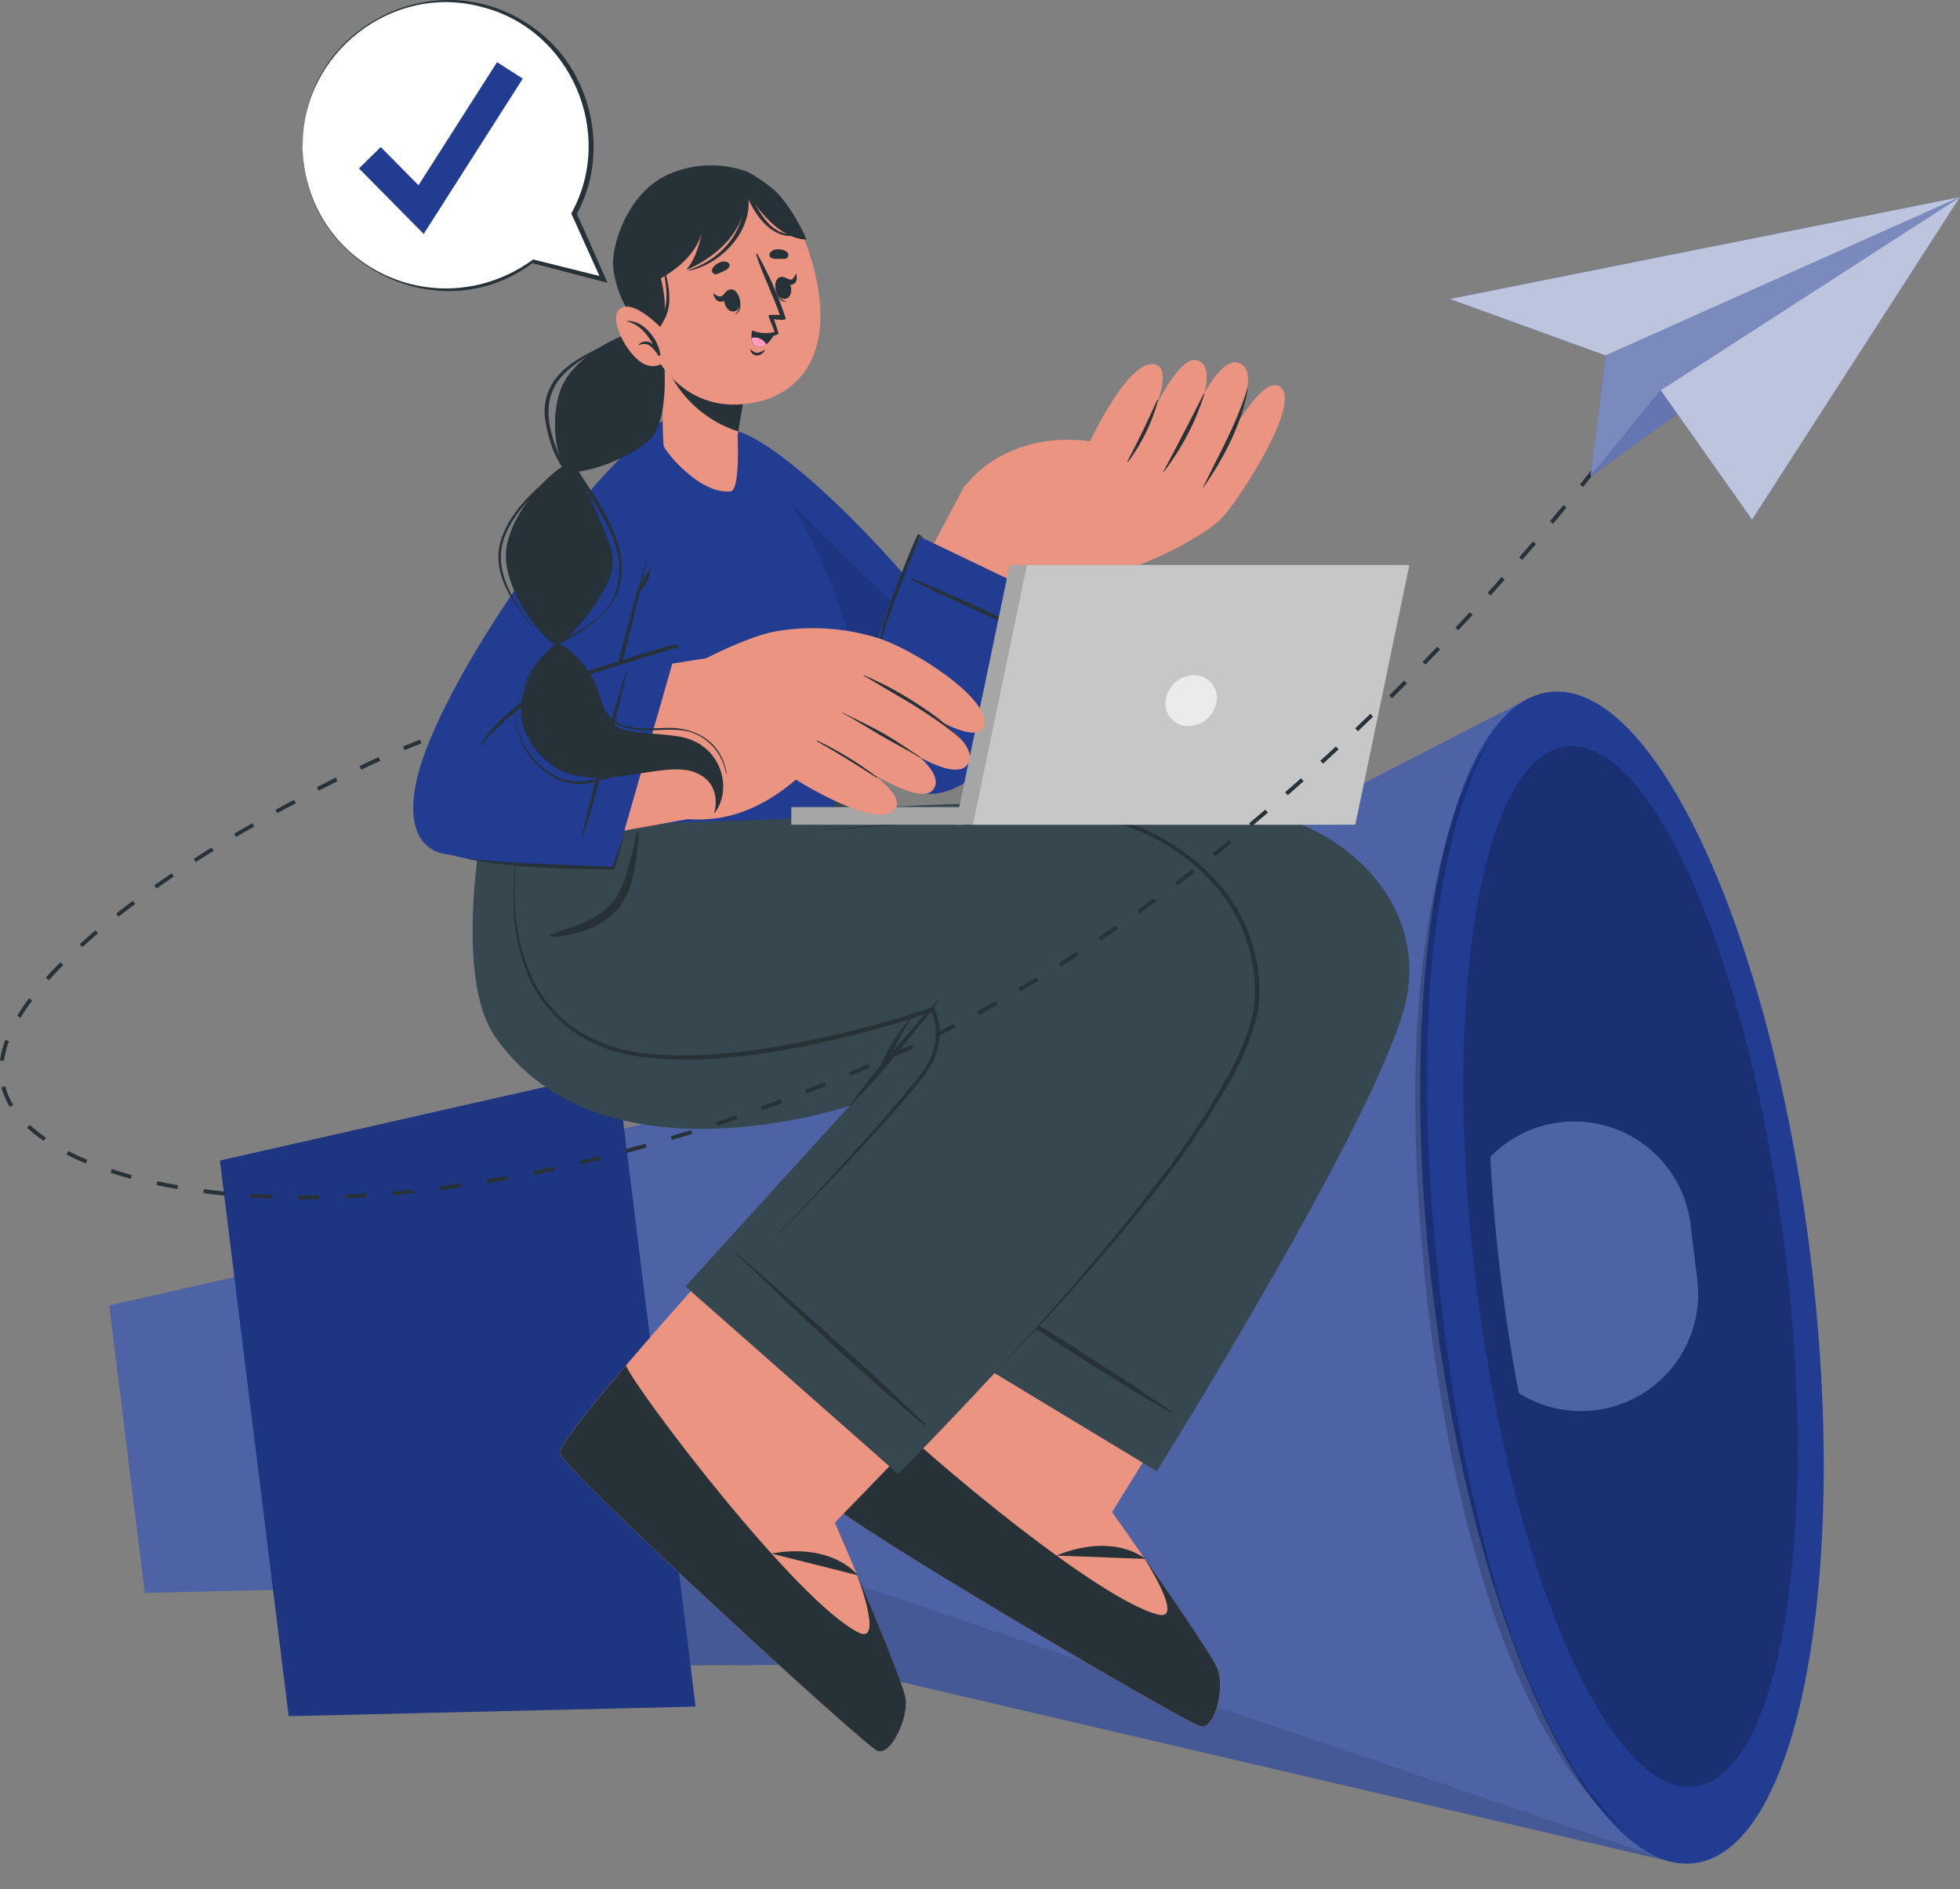 <svg width="250" height="241" viewBox="0 0 250 241" fill="none" xmlns="http://www.w3.org/2000/svg">
<rect x="0" y="0" width="250" height="241" fill="#808080" stroke="none"/>
<path d="M18.474 203.216L45.312 202.584L40.126 160.631L13.94 166.556L18.474 203.216Z" fill="#213C90"/>
<g opacity="0.2">
<path d="M18.474 203.216L45.312 202.585L40.126 160.631L13.94 166.557L18.474 203.216Z" fill="white"/>
</g>
<path d="M52.735 150.635L60.387 212.547L105.531 212.379L213.669 237.632L195.276 88.951L96.556 139.806L52.735 150.635Z" fill="#213C90"/>
<path opacity="0.2" d="M52.735 150.635L60.387 212.547L105.531 212.379L213.669 237.632L195.276 88.951L96.556 139.806L52.735 150.635Z" fill="white"/>
<path opacity="0.1" d="M213.669 237.645L105.538 212.393L60.394 212.568L58.425 196.666C71.774 197.949 106.794 201.295 107.513 201.537L213.669 237.645Z" fill="black"/>
<path d="M216.124 237.709C229.387 236.069 236.002 201.289 230.899 160.027C225.796 118.765 210.908 86.645 197.645 88.286C184.381 89.926 177.766 124.705 182.869 165.967C187.972 207.229 202.861 239.349 216.124 237.709Z" fill="#213C90"/>
<path opacity="0.2" d="M188.303 164.024C192.837 200.657 205.312 229.262 216.168 227.918C227.025 226.574 232.157 195.793 227.629 159.16C223.101 122.528 210.613 93.896 199.763 95.233C188.914 96.57 183.775 127.364 188.303 164.024Z" fill="black"/>
<path d="M191.507 163.601C192.112 168.478 192.851 173.207 193.731 177.742C196.125 179.243 198.897 180.034 201.723 180.023C204.549 180.012 207.314 179.2 209.697 177.68C212.08 176.161 213.984 173.997 215.186 171.439C216.389 168.882 216.841 166.036 216.491 163.231L215.624 156.218C215.286 153.42 214.164 150.775 212.386 148.588C210.609 146.401 208.248 144.762 205.579 143.86C202.909 142.958 200.038 142.829 197.298 143.49C194.559 144.15 192.062 145.572 190.096 147.592C190.358 152.744 190.828 158.112 191.507 163.601Z" fill="#213C90"/>
<path opacity="0.2" d="M191.507 163.601C192.112 168.478 192.851 173.207 193.731 177.742C196.125 179.243 198.897 180.034 201.723 180.023C204.549 180.012 207.314 179.2 209.697 177.68C212.08 176.161 213.984 173.997 215.186 171.439C216.389 168.882 216.841 166.036 216.491 163.231L215.624 156.218C215.286 153.42 214.164 150.775 212.386 148.588C210.609 146.401 208.248 144.762 205.579 143.86C202.909 142.958 200.038 142.829 197.298 143.49C194.559 144.15 192.062 145.572 190.096 147.592C190.358 152.744 190.828 158.112 191.507 163.601Z" fill="white"/>
<path d="M36.821 218.949L88.723 217.726L78.687 136.594L28.054 148.062L36.821 218.949Z" fill="#213C90"/>
<g opacity="0.1">
<path d="M36.821 218.949L88.723 217.726L78.687 136.594L28.054 148.062L36.821 218.949Z" fill="black"/>
</g>
<path opacity="0.2" d="M190.211 94.158C186.704 99.23 184.924 105.269 183.453 111.215C182.108 117.225 181.244 123.333 180.866 129.48C180.591 132.551 180.591 135.627 180.483 138.704C180.551 141.781 180.524 144.858 180.658 147.928C180.792 150.998 180.927 154.075 181.209 157.138C181.491 160.201 181.726 163.265 182.076 166.321C183.56 178.514 185.73 190.681 189.411 202.444C191.223 208.334 193.552 214.053 196.371 219.534C199.341 224.908 202.767 230.222 207.724 233.917C203.022 229.926 199.824 224.579 197.144 219.138C194.505 213.637 192.352 207.916 190.708 202.04C187.392 190.281 185.09 178.259 183.829 166.106C182.391 154.014 181.612 141.741 182.21 129.554C182.43 123.463 183.126 117.399 184.292 111.416C185.468 105.457 187.047 99.451 190.211 94.158Z" fill="black"/>
<path d="M128.077 92.451C126.632 100.345 116.3 102.044 114.722 100.352C108.313 93.506 101.507 80.198 94.138 65.338C88.374 53.729 92.082 53.36 97.094 56.457C108.749 63.665 128.856 88.212 128.077 92.451Z" fill="#213C90"/>
<path opacity="0.1" d="M128.077 92.458C126.633 100.345 116.307 102.044 114.722 100.351C108.313 93.506 101.515 80.198 94.138 65.338C91.35 59.715 90.665 56.195 91.76 55.153L127.929 90.886C128.093 91.393 128.143 91.929 128.077 92.458Z" fill="black"/>
<path d="M110.516 92.847C109.092 87.836 113.277 80.292 122.985 62.073C124.328 59.547 144.657 66.292 143.36 69.059C141.728 72.539 133.216 85.606 131.55 87.386C123.415 96.092 111.49 96.24 110.516 92.847Z" fill="#EB9481"/>
<path d="M135.802 75.892C135.802 75.892 143.017 73.124 147.646 71.095C150.225 69.96 154.485 67.622 156.003 65.922C158.274 63.376 166.14 51.291 163.245 49.322C160.632 47.535 155.183 58.781 155.183 58.781C155.183 58.781 161.68 47.918 158.132 46.353C154.585 44.788 150.152 58.304 150.152 58.304C150.152 58.304 156.574 46.998 152.657 45.957C149.695 45.171 144.965 57.209 144.965 57.209C144.965 57.209 150.414 47.455 147.411 46.514C144.092 45.473 139.033 56.295 139.033 56.295C130.972 55.194 124.778 58.983 122.541 62.926C122.111 63.678 135.802 75.892 135.802 75.892Z" fill="#EB9481"/>
<path d="M153.511 62.16C158.885 54.522 159.208 49.128 159.174 49.269C158.294 52.628 155.882 57.33 155.184 58.674C154.485 60.017 154.156 60.81 153.464 62.127C153.41 62.167 153.457 62.187 153.511 62.16Z" fill="#263238"/>
<path d="M148.391 60.259C150.711 57.267 152.48 53.887 153.618 50.276C153.618 50.135 153.584 50.155 153.517 50.276C152.677 51.969 149.265 58.573 148.351 60.225C148.338 60.266 148.371 60.279 148.391 60.259Z" fill="#263238"/>
<path d="M143.897 58.916C145.649 56.561 146.945 53.9 147.72 51.069C147.76 50.935 147.652 50.968 147.592 51.069C146.376 53.696 145.436 55.772 143.817 58.828C143.79 58.909 143.864 58.969 143.897 58.916Z" fill="#263238"/>
<path d="M138.946 78.841L117.348 68.482C117.348 68.482 107.157 89.2 109.522 93.775C110.583 95.79 114.291 101.131 118.457 101.272C128.03 101.601 138.946 78.841 138.946 78.841Z" fill="#213C90"/>
<path d="M116.099 73.87C118.49 75.126 120.936 76.255 123.388 77.377C125.84 78.499 128.298 79.627 130.777 80.689C132.181 81.286 133.579 81.898 135.003 82.449C135.043 82.449 135.07 82.402 135.037 82.381C132.652 81.125 130.2 79.983 127.761 78.848C125.322 77.713 122.85 76.597 120.371 75.489C118.974 74.877 117.57 74.286 116.146 73.736C116.092 73.722 116.032 73.829 116.099 73.87Z" fill="#263238"/>
<path d="M117.617 68.448C117.409 68.3 117.107 68.119 117.08 68.173C116.408 69.516 115.824 71.014 115.266 72.412C114.709 73.809 114.198 75.179 113.701 76.577C113.432 77.329 113.177 78.088 112.948 78.847C112.309 79.708 111.838 80.681 111.558 81.716C111.558 81.77 111.632 81.796 111.645 81.716C111.932 80.803 112.341 79.933 112.861 79.129C112.278 80.988 111.979 82.925 111.974 84.873C111.974 81.965 113.244 79.15 114.211 76.463C114.695 75.119 115.212 73.775 115.73 72.432C116.247 71.088 116.825 69.785 117.329 68.448L117.611 68.582C117.678 68.629 117.658 68.482 117.617 68.448Z" fill="#263238"/>
<path d="M93.802 55.825C97.833 58.277 105.008 69.046 108.454 81.83C109.323 85.409 110.012 89.03 110.516 92.679C112.532 106.034 115.219 121.008 115.494 125.993C115.837 132.637 104.255 144.172 98.558 142.734C92.862 141.297 83.484 143.762 93.466 105.893C96.086 95.944 99.009 74.131 95.697 62.16C95.173 60.017 94.541 57.903 93.802 55.825Z" fill="#213C90"/>
<path d="M153.121 220.239C151.26 219.842 106.727 193.623 105.659 191.547C105.249 190.761 108.695 184.056 113.049 176.096C113.996 174.369 114.983 172.596 115.998 170.795C122.568 159.119 129.817 146.879 129.817 146.879L159.657 164.346L145.019 187.785L141.842 192.91C141.842 192.91 154.404 210.578 155.324 212.977C156.245 215.375 154.989 220.635 153.121 220.239Z" fill="#EB9481"/>
<path d="M153.121 220.239C151.26 219.843 106.727 193.623 105.659 191.547C105.303 190.875 107.936 185.561 111.571 178.837C113.304 181.484 139.161 203.854 147.733 205.991C151.233 206.864 145.805 198.547 145.577 198.191C149.352 203.599 154.72 211.398 155.311 212.937C156.245 215.349 154.989 220.636 153.121 220.239Z" fill="#263238"/>
<path d="M146.081 198.883C146.081 198.883 142.191 195.443 134.721 198.46L146.081 198.883Z" fill="#263238"/>
<path d="M179.395 127.364C176.593 141.27 147.545 187.697 147.545 187.697L115.696 168.437L137.099 135.09C137.099 135.09 93.433 140.33 76.826 133.336C59.064 125.873 61.65 104.597 61.65 104.597L104.88 99.458C104.88 99.458 106.029 103.522 110.886 103.153C127.627 101.849 150.461 102.481 159.254 103.435C170.594 104.671 181.968 114.607 179.395 127.364Z" fill="#37474F"/>
<path d="M146.981 123.441C145.973 124.434 145.029 125.488 144.152 126.598C143.185 127.707 142.204 128.802 141.23 129.91V129.944L141.774 128.95C142.446 127.821 142.95 126.652 143.689 125.591C143.729 125.523 143.635 125.449 143.588 125.517C142.829 126.571 141.969 127.532 141.304 128.688C140.995 129.218 140.693 129.756 140.417 130.3C140.263 130.595 140.102 130.898 139.96 131.2C139.9 131.341 139.819 131.489 139.772 131.637C139.336 132.154 138.906 132.671 138.483 133.202C137.555 134.371 136.716 135.62 135.795 136.783C135.742 136.843 135.842 136.91 135.896 136.85C136.843 135.761 137.911 134.76 138.852 133.686C139.792 132.611 140.76 131.455 141.687 130.327C142.614 129.198 143.467 128.083 144.374 126.968C145.354 125.877 146.265 124.726 147.102 123.521C147.068 123.461 147.021 123.407 146.981 123.441Z" fill="#263238"/>
<path d="M149.594 180.221C148.761 179.589 147.875 179.011 147.008 178.427C146.141 177.843 145.295 177.265 144.428 176.694C142.668 175.525 140.881 174.383 139.094 173.241C135.514 170.943 131.906 168.693 128.292 166.442C126.277 165.179 124.221 163.957 122.185 162.707C122.152 162.707 122.098 162.747 122.138 162.768C125.596 165.146 129.076 167.495 132.578 169.815C136.08 172.135 139.663 174.423 143.327 176.68C144.334 177.298 145.349 177.908 146.37 178.508C147.404 179.112 148.439 179.757 149.507 180.301C149.574 180.328 149.635 180.254 149.594 180.221Z" fill="#263238"/>
<path d="M67.595 105.934C67.163 111.594 68.91 117.206 72.479 121.62C74.277 123.766 76.474 125.543 78.948 126.853C81.443 128.124 84.123 128.992 86.889 129.426C92.426 130.365 98.028 130.861 103.643 130.911C109.264 131.01 114.88 130.842 120.492 130.407C126.097 130.034 131.673 129.305 137.186 128.224C138.529 127.935 139.927 127.619 141.27 127.243C141.942 127.048 142.614 126.847 143.286 126.625C143.952 126.351 144.646 126.148 145.355 126.02C145.74 125.958 146.133 125.977 146.51 126.074C146.723 126.134 146.916 126.247 147.071 126.404C147.227 126.561 147.339 126.755 147.397 126.968C147.449 127.163 147.472 127.364 147.464 127.566C147.453 127.77 147.405 127.97 147.323 128.157C147.189 128.506 147.034 128.829 146.873 129.144C146.201 130.401 145.496 131.616 144.777 132.826C138.919 142.452 132.645 151.804 126.357 161.142C129.424 156.421 132.465 151.685 135.479 146.933C138.496 142.184 141.526 137.427 144.374 132.591C145.079 131.375 145.785 130.159 146.389 128.916C146.544 128.6 146.698 128.291 146.819 127.975C146.878 127.841 146.912 127.698 146.92 127.552C146.929 127.403 146.913 127.253 146.873 127.109C146.745 126.544 146.04 126.437 145.395 126.538C144.72 126.666 144.061 126.864 143.427 127.129C142.755 127.357 142.083 127.566 141.411 127.76C140.068 128.143 138.67 128.432 137.293 128.761C131.749 129.868 126.139 130.619 120.499 131.012C114.878 131.419 109.244 131.567 103.596 131.455C97.95 131.4 92.319 130.872 86.761 129.877C84.007 129.299 81.206 128.614 78.7 127.189C76.198 125.84 73.984 124.014 72.183 121.815C70.436 119.591 69.152 117.04 68.408 114.311C67.622 111.593 67.346 108.753 67.595 105.934Z" fill="#263238"/>
<path d="M111.86 223.356C110.12 222.584 72.023 187.664 71.411 185.413C71.176 184.56 75.933 178.696 81.891 171.816C83.174 170.325 84.511 168.793 85.882 167.248C94.736 157.171 104.376 146.732 104.376 146.732L129.904 170.016L110.718 189.894L106.486 194.254C106.486 194.254 115.091 214.146 115.494 216.685C115.897 219.225 113.586 224.129 111.86 223.356Z" fill="#EB9481"/>
<path d="M111.86 223.356C110.126 222.584 72.029 187.664 71.418 185.414C71.21 184.661 74.884 180.039 79.842 174.208C80.984 177.157 101.615 204.439 109.549 208.295C112.8 209.88 109.219 200.616 109.065 200.233C111.631 206.279 115.259 215.06 115.514 216.685C115.89 219.225 113.586 224.135 111.86 223.356Z" fill="#263238"/>
<path d="M109.401 200.972C109.401 200.972 106.318 196.8 98.377 198.198L109.401 200.972Z" fill="#263238"/>
<path d="M159.987 130.609C157.186 144.515 119.861 182.673 115.548 187.039L114.547 188.047L87.434 164.125L87.796 163.721L108.36 141.082C108.36 141.082 76.692 151.831 63.128 132.228C57.754 124.442 61.63 104.597 61.63 104.597L96.362 100.614C96.362 100.614 96.953 106.559 101.81 106.183C118.558 104.879 131.718 103.643 140.512 104.597C151.872 105.833 162.56 117.852 159.987 130.609Z" fill="#37474F"/>
<path d="M102.777 106.109C113.526 105.081 124.342 104.187 135.184 104.201C136.528 104.201 137.871 104.248 139.255 104.335C140.621 104.399 141.98 104.57 143.32 104.846C143.988 105.018 144.642 105.242 145.275 105.517C145.906 105.779 146.531 106.055 147.142 106.364C148.366 106.971 149.543 107.67 150.662 108.453C152.924 110.004 154.915 111.918 156.554 114.116C158.195 116.325 159.382 118.836 160.047 121.506C160.372 122.841 160.568 124.204 160.632 125.577C160.632 125.92 160.632 126.249 160.632 126.605C160.632 126.961 160.632 127.277 160.632 127.64C160.572 128.318 160.467 128.991 160.316 129.655C159.632 132.3 158.611 134.847 157.279 137.233C154.65 141.981 151.642 146.511 148.284 150.776C144.979 155.069 141.492 159.214 137.912 163.271C134.331 167.329 130.609 171.266 126.854 175.162C130.535 171.198 134.17 167.188 137.69 163.07C141.21 158.952 144.663 154.807 147.915 150.487C151.215 146.214 154.184 141.696 156.796 136.971C158.096 134.624 159.09 132.12 159.752 129.521C159.896 128.874 159.995 128.219 160.047 127.559C160.085 126.888 160.085 126.215 160.047 125.544C159.983 124.211 159.789 122.888 159.469 121.593C158.836 118.997 157.695 116.551 156.11 114.399C154.519 112.242 152.58 110.365 150.373 108.843C149.277 108.071 148.125 107.381 146.927 106.78C146.329 106.478 145.725 106.203 145.1 105.947C144.494 105.674 143.867 105.449 143.226 105.276C141.915 105.002 140.585 104.827 139.249 104.752C137.905 104.658 136.561 104.611 135.218 104.584C129.844 104.496 124.409 104.711 119.008 104.98C113.606 105.249 108.165 105.672 102.777 106.109Z" fill="#263238"/>
<path d="M119.559 127.687C118.552 128.676 117.609 129.728 116.737 130.838C115.763 131.946 114.782 133.041 113.815 134.15V134.183C113.996 133.854 114.171 133.511 114.359 133.189C114.997 132.067 115.528 130.898 116.267 129.83C116.277 129.817 116.281 129.8 116.278 129.784C116.276 129.767 116.267 129.753 116.253 129.743C116.24 129.733 116.223 129.729 116.207 129.731C116.191 129.734 116.176 129.743 116.166 129.756C115.414 130.818 114.547 131.812 113.882 132.934C113.573 133.458 113.277 133.995 112.995 134.539C112.841 134.842 112.686 135.137 112.545 135.439C112.472 135.584 112.407 135.732 112.35 135.883C111.914 136.393 111.484 136.917 111.067 137.441C110.133 138.61 109.294 139.86 108.38 141.022C108.333 141.083 108.434 141.15 108.481 141.089C109.428 140.008 110.496 139.007 111.437 137.925C112.377 136.844 113.351 135.695 114.272 134.566C115.192 133.438 116.059 132.329 116.959 131.207C117.935 130.113 118.844 128.959 119.68 127.754C119.653 127.707 119.599 127.647 119.559 127.687Z" fill="#263238"/>
<path d="M118.033 181.745C117.321 180.98 116.535 180.261 115.783 179.535C115.03 178.81 114.291 178.104 113.532 177.399C111.994 175.948 110.422 174.524 108.83 173.093C105.692 170.231 102.508 167.403 99.324 164.574C97.544 162.989 95.73 161.437 93.95 159.872C93.916 159.872 93.856 159.872 93.889 159.926C96.899 162.85 99.935 165.75 102.999 168.625C106.062 171.501 109.215 174.362 112.457 177.211C113.344 177.99 114.244 178.756 115.145 179.522C116.045 180.288 116.972 181.1 117.932 181.819C118 181.846 118.067 181.786 118.033 181.745Z" fill="#263238"/>
<path d="M66.36 106.512C65.734 109.549 65.508 112.654 65.688 115.749C65.841 118.838 66.57 121.87 67.838 124.691C69.137 127.488 71.2 129.861 73.79 131.536C76.414 133.139 79.373 134.114 82.436 134.385C85.516 134.716 88.621 134.743 91.706 134.465C94.788 134.211 97.853 133.791 100.89 133.209C106.972 132.071 112.968 130.511 118.833 128.54L119.055 128.466L119.156 128.661C119.525 129.405 119.752 130.212 119.827 131.039C119.906 131.852 119.856 132.673 119.68 133.471C119.502 134.266 119.219 135.034 118.84 135.755C118.438 136.443 117.989 137.103 117.496 137.73C115.521 140.209 113.398 142.554 111.275 144.891C109.153 147.229 106.976 149.527 104.793 151.797C102.609 154.068 100.406 156.345 98.189 158.596C100.357 156.298 102.509 153.987 104.645 151.663C106.774 149.332 108.904 147.001 111.007 144.65C113.109 142.298 115.192 139.947 117.12 137.441C117.601 136.832 118.038 136.19 118.43 135.52C118.779 134.836 119.04 134.112 119.209 133.364C119.547 131.874 119.381 130.315 118.739 128.93L119.062 129.044C113.148 131.052 107.101 132.639 100.963 133.793C97.902 134.371 94.812 134.783 91.706 135.03C88.595 135.295 85.465 135.254 82.362 134.909C79.235 134.617 76.222 133.59 73.568 131.912C70.924 130.171 68.827 127.716 67.522 124.832C66.27 121.967 65.586 118.888 65.506 115.763C65.383 112.655 65.669 109.545 66.36 106.512Z" fill="#263238"/>
<path d="M81.246 106.075C80.93 107.707 80.514 109.326 80.057 110.925C79.729 112.38 79.122 113.758 78.27 114.983C77.355 116.057 76.206 116.907 74.911 117.469C74.169 117.819 73.406 118.124 72.627 118.382C71.825 118.607 71.041 118.892 70.282 119.235C70.252 119.252 70.228 119.277 70.213 119.309C70.198 119.34 70.194 119.375 70.201 119.409C70.208 119.443 70.225 119.473 70.251 119.497C70.276 119.52 70.309 119.534 70.343 119.538C71.224 119.524 72.099 119.403 72.95 119.175C73.779 118.989 74.592 118.738 75.381 118.422C76.818 117.839 78.081 116.898 79.049 115.688C79.967 114.366 80.577 112.856 80.836 111.268C81.216 109.564 81.43 107.827 81.475 106.082C81.475 106.051 81.464 106.022 81.444 106C81.423 105.978 81.394 105.965 81.364 105.964C81.333 105.963 81.304 105.974 81.282 105.995C81.26 106.016 81.247 106.045 81.246 106.075Z" fill="#263238"/>
<path d="M60.999 105.847L106.754 104.235L103.395 87.104C103.395 87.104 107.184 82.153 106.25 76.96C105.223 71.276 94.42 57.156 93.486 56.37C89.892 53.219 86.654 52.05 83.645 54.267C73.185 62.006 60.999 105.847 60.999 105.847Z" fill="#213C90"/>
<path d="M97.262 85.377C95.219 85.634 93.199 86.041 91.216 86.593C90.242 86.882 89.281 87.218 88.32 87.574C87.843 87.749 87.36 87.91 86.876 88.064C86.375 88.244 85.854 88.361 85.324 88.414C85.277 88.414 85.277 88.488 85.324 88.488C85.827 88.498 86.33 88.471 86.829 88.407C87.313 88.333 87.791 88.225 88.26 88.085C89.254 87.802 90.242 87.473 91.236 87.178C93.251 86.587 95.267 85.995 97.282 85.545C97.389 85.525 97.356 85.364 97.262 85.377Z" fill="#263238"/>
<path d="M102.381 87.016C100.688 86.897 98.991 86.874 97.296 86.949C96.449 86.99 95.609 87.077 94.77 87.191C94.367 87.245 93.963 87.305 93.567 87.373C93.171 87.44 92.694 87.574 92.224 87.641C92.177 87.641 92.177 87.722 92.224 87.715C92.64 87.662 93.07 87.715 93.493 87.662L94.756 87.581L97.289 87.433C98.982 87.312 100.648 87.211 102.361 87.158C102.455 87.151 102.455 87.023 102.381 87.016Z" fill="#263238"/>
<path d="M77.746 60.414C66.426 74.561 53.508 103.059 57.189 108.111C61.294 113.734 77.041 93.916 76.846 92.888C76.698 92.109 81.011 75.213 84.35 62.899C87.689 50.585 80.547 56.92 77.746 60.414Z" fill="#EB9481"/>
<path d="M76.967 92.888C77.303 91.094 83.262 68.777 84.887 61.75C86.345 55.449 84.887 53.098 80.185 57.451C71.452 65.459 55.174 88.817 53.011 100.17C50.935 111.113 60.058 110.919 66.85 105.215C72.379 100.533 76.967 92.888 76.967 92.888Z" fill="#213C90"/>
<path d="M76.208 95.77C78.035 87.332 80.187 78.971 82.664 70.685C80.846 79.127 78.694 87.489 76.208 95.77Z" fill="#263238"/>
<path d="M81.501 75.562C81.73 74.426 82.261 73.372 83.04 72.513C82.886 73.674 82.344 74.749 81.501 75.562Z" fill="#263238"/>
<path d="M147.679 102.972H100.936V105.215H147.679V102.972Z" fill="#455A64"/>
<path d="M122.823 102.972H100.936V105.215H122.823V102.972Z" fill="#A6A6A6"/>
<path d="M121.89 105.215H170.661L177.554 72.089H128.782L121.89 105.215Z" fill="#A6A6A6"/>
<path d="M124.1 105.215H172.872L179.764 72.089H130.993L124.1 105.215Z" fill="#C7C7C7"/>
<path d="M148.681 89.388C148.625 89.799 148.66 90.217 148.781 90.613C148.903 91.01 149.109 91.375 149.386 91.684C149.662 91.993 150.002 92.239 150.383 92.403C150.763 92.568 151.175 92.649 151.59 92.639C152.48 92.621 153.334 92.282 153.994 91.685C154.655 91.088 155.077 90.272 155.184 89.388C155.238 88.977 155.203 88.559 155.081 88.163C154.959 87.767 154.752 87.403 154.476 87.094C154.2 86.785 153.86 86.54 153.48 86.374C153.1 86.209 152.689 86.128 152.275 86.136C151.385 86.156 150.532 86.495 149.872 87.092C149.212 87.689 148.789 88.504 148.681 89.388Z" fill="#EBEBEB"/>
<path d="M57.21 107.083C61.415 109.911 69.073 107.801 88.851 104.295C91.585 103.811 93.359 83.577 90.409 83.946C86.695 84.41 72.379 87.01 71.358 87.305C62.732 90.053 54.355 105.168 57.21 107.083Z" fill="#EB9481"/>
<path d="M87.527 85.303C87.527 85.303 94.413 81.474 98.652 80.601C103.082 79.781 107.645 80.053 111.947 81.394C116.596 82.818 126.854 89.455 125.456 92.767C124.18 95.743 114.036 88.407 114.036 88.407C114.036 88.407 125.611 94.184 123.441 97.483C121.271 100.781 109.965 91.605 109.965 91.605C109.965 91.605 121.728 97.805 118.927 100.855C116.817 103.16 106.122 95.414 106.122 95.414C106.122 95.414 116.199 100.788 114.123 103.274C111.839 106.001 101.521 99.465 101.521 99.465C95.199 104.839 89.993 104.839 86.291 104.362C85.384 104.234 87.527 85.303 87.527 85.303Z" fill="#EB9481"/>
<path d="M110.167 86.13C111.551 86.755 112.955 87.386 114.278 88.145C115.602 88.904 116.905 89.69 118.148 90.564C119.801 91.669 121.323 92.961 122.682 94.413C120.083 92.008 115.387 89.254 114.063 88.501C112.74 87.749 111.457 86.936 110.14 86.19L110.167 86.13Z" fill="#263238"/>
<path d="M107.372 90.859C109.106 91.739 110.859 92.546 112.552 93.499C114.245 94.453 115.756 95.515 117.369 96.57C117.496 96.65 117.409 96.69 117.281 96.617C115.622 95.615 114.016 94.816 112.344 93.835C110.671 92.855 109.045 91.82 107.346 90.893C107.319 90.879 107.346 90.846 107.372 90.859Z" fill="#263238"/>
<path d="M104.242 94.487C106.934 95.771 109.487 97.329 111.86 99.136C111.981 99.223 111.86 99.263 111.739 99.183C109.233 97.584 107.285 96.321 104.208 94.581C104.154 94.554 104.188 94.46 104.242 94.487Z" fill="#263238"/>
<path d="M86.392 82.448L78.27 110.751C78.27 110.751 58.029 111.107 54.758 107.66C52.42 105.195 61.543 90.63 71.001 87.312L86.392 82.448Z" fill="#213C90"/>
<path d="M61.227 95.185C62.114 93.419 65.547 89.294 70.988 87.292C71.035 87.292 71.076 87.346 71.029 87.373C67.119 89.254 62.295 93.6 61.294 95.226C61.267 95.273 61.2 95.226 61.227 95.185Z" fill="#263238"/>
<path d="M74.239 106.767C74.811 103.979 75.529 101.225 76.255 98.471C76.98 95.716 77.699 92.955 78.492 90.221C78.942 88.676 79.379 87.124 79.882 85.593C79.882 85.552 79.963 85.593 79.956 85.593C79.392 88.38 78.68 91.141 77.941 93.896C77.202 96.65 76.503 99.411 75.737 102.159C75.308 103.711 74.851 105.256 74.347 106.781C74.32 106.875 74.192 106.848 74.239 106.767Z" fill="#263238"/>
<path d="M86.332 82.213C85.243 82.417 84.171 82.695 83.121 83.046C82.059 83.364 81.002 83.698 79.95 84.047C77.854 84.719 73.339 85.955 69.772 87.809C69.732 87.809 70.034 87.916 70.068 87.896C71.72 86.929 85.163 83.053 86.191 82.609C86.184 82.694 86.184 82.779 86.191 82.865C86.191 82.925 86.278 82.965 86.311 82.905C86.345 82.844 86.432 82.603 86.5 82.448C86.514 82.421 86.52 82.391 86.518 82.362C86.516 82.332 86.506 82.303 86.489 82.278C86.471 82.254 86.447 82.235 86.419 82.223C86.392 82.212 86.361 82.208 86.332 82.213Z" fill="#263238"/>
<path d="M79.721 105.954C79.304 107.62 78.854 109.273 78.377 110.919C76.752 110.919 75.126 110.919 73.507 110.865C68.804 110.711 64.001 110.502 59.359 109.522C64.693 110.153 72.795 110.334 78.25 110.59L78.082 110.711C78.606 109.116 79.15 107.533 79.714 105.961L79.721 105.954Z" fill="#263238"/>
<path d="M84.639 56.846C84.888 57.693 89.261 63.074 93.177 62.691C94.447 62.57 94.078 55.57 94.078 55.57L94.165 55.046L95.421 47.724L86.654 42.692L85.391 42.02C85.391 42.02 85.183 44.035 84.941 46.575C84.941 46.689 84.941 46.803 84.908 46.931C84.874 47.059 84.908 47.206 84.861 47.341C84.82 47.717 84.78 48.107 84.753 48.489C84.726 48.872 84.7 49.067 84.686 49.37C84.673 49.672 84.646 49.981 84.619 50.29C84.48 52.473 84.487 54.664 84.639 56.846Z" fill="#EB9481"/>
<path d="M84.941 46.582C85.772 48.577 87.028 50.368 88.621 51.83C90.213 53.292 92.105 54.389 94.165 55.046L95.421 47.724L86.654 42.692L85.391 42.02C85.391 42.02 85.183 44.056 84.941 46.582Z" fill="#263238"/>
<path d="M83.309 41.886C80.34 41.778 73.386 45.151 71.626 49.403C69.866 53.656 71.203 59.776 72.574 60.152C73.944 60.528 79.291 59.063 82.65 56.322C86.009 53.582 84.767 41.94 83.309 41.886Z" fill="#263238"/>
<path d="M83.316 41.899C83.41 41.859 83.389 41.705 83.316 41.718C80.81 42.114 78.291 43.444 76.04 44.566C74.22 45.467 72.372 46.481 71.062 48.073C70.429 48.826 69.966 49.707 69.705 50.655C69.444 51.604 69.391 52.598 69.551 53.568C69.873 55.785 70.679 58.385 72.11 60.139C72.157 60.185 72.265 60.139 72.224 60.078C70.317 56.135 68.382 51.244 71.996 47.657C75.026 44.607 79.46 43.505 83.316 41.899Z" fill="#263238"/>
<path d="M72.788 58.983C70.356 59.762 64.727 65.7 64.532 70.631C64.337 75.562 69.436 81.87 70.753 82.153C72.069 82.435 76.745 76.886 77.927 73.218C78.72 70.772 77.296 68.347 76.281 65.828C74.777 62.187 73.171 58.862 72.788 58.983Z" fill="#263238"/>
<path d="M79.311 72.351C79.171 67.387 75.563 63.107 73.118 59.043C73.118 59.003 73.017 59.043 73.037 59.083C74.716 63.114 77.921 66.399 78.794 70.766C79.305 73.352 78.868 76.066 77.021 78.055C75.422 79.775 73.205 80.829 71.196 81.985C71.062 82.065 71.196 82.253 71.324 82.186C75.355 79.996 79.459 77.477 79.311 72.351Z" fill="#263238"/>
<path d="M72.332 59.526C72.446 59.446 72.332 59.264 72.211 59.345C68.973 61.669 65.157 64.901 63.914 68.838C62.571 73.103 65.379 76.798 67.851 79.976C67.851 80.016 67.945 79.976 67.911 79.929C65.459 76.697 62.745 72.626 64.391 68.407C65.802 64.78 69.295 61.784 72.332 59.526Z" fill="#263238"/>
<path d="M71.015 81.972C72.781 82.684 75.516 85.33 76.389 88.656C77.907 94.353 79.976 93.009 86.466 93.943C91.934 94.729 93.641 100.6 91.074 103.825C91.074 103.825 92.371 99.982 88.602 98.518C84.094 96.771 74.689 102.233 69.201 96.623C62.087 89.368 71.015 81.972 71.015 81.972Z" fill="#263238"/>
<path d="M73.568 84.43C73.494 84.356 73.615 84.222 73.695 84.296C74.491 84.953 75.16 85.75 75.67 86.647C76.342 87.816 76.483 89.139 77.054 90.342C78.512 93.412 82.328 92.935 85.116 92.861C88.864 92.774 92.076 94.762 92.68 98.659C92.677 98.667 92.671 98.675 92.663 98.68C92.655 98.685 92.646 98.688 92.636 98.688C92.627 98.688 92.618 98.685 92.61 98.68C92.602 98.675 92.596 98.667 92.593 98.659C92.395 97.457 91.872 96.332 91.081 95.406C90.29 94.48 89.261 93.788 88.105 93.405C85.841 92.733 83.403 93.405 81.119 93.089C79.533 92.861 77.934 92.35 77.088 90.913C76.681 90.087 76.364 89.22 76.141 88.326C75.629 86.83 74.743 85.488 73.568 84.43Z" fill="#263238"/>
<path d="M70.102 82.771C70.102 82.737 70.189 82.771 70.162 82.818C68.247 85.109 66.212 87.413 65.896 90.517C65.56 93.876 67.562 96.979 70.33 98.713C73.427 100.654 76.416 99.297 79.58 98.356C81.865 97.685 84.216 97.181 86.581 97.758C86.654 97.758 86.627 97.893 86.581 97.886C82.812 97.382 79.547 98.8 75.98 99.734C73.071 100.493 70.646 99.687 68.523 97.57C63.82 92.908 65.836 86.882 70.102 82.771Z" fill="#263238"/>
<path d="M80.641 39.675C79.667 38.816 78.351 40.347 79.332 41.207C80.312 42.067 81.629 40.535 80.641 39.675Z" fill="#213C90"/>
<path d="M81.723 41.214C80.749 40.354 79.433 41.886 80.38 42.745C81.327 43.605 82.697 42.074 81.723 41.214Z" fill="#213C90"/>
<path d="M83.06 42.557C82.086 41.697 80.769 43.229 81.716 44.089C81.92 44.267 82.185 44.357 82.455 44.34C82.724 44.322 82.976 44.198 83.154 43.995C83.332 43.792 83.422 43.526 83.405 43.257C83.387 42.987 83.263 42.736 83.06 42.557Z" fill="#213C90"/>
<path d="M84.525 43.679C83.55 42.819 82.234 44.351 83.181 45.211C84.128 46.071 85.505 44.546 84.525 43.679Z" fill="#213C90"/>
<path d="M86.197 44.553C85.223 43.693 83.906 45.224 84.854 46.091C85.801 46.958 87.178 45.419 86.197 44.553Z" fill="#213C90"/>
<path d="M87.93 45.117C86.956 44.257 85.639 45.789 86.62 46.648C87.601 47.508 88.911 45.957 87.93 45.117Z" fill="#213C90"/>
<path d="M103.872 34.523C107.016 47.179 99.801 50.491 97.08 51.163C94.608 51.774 86.103 53.554 81.669 41.294C77.235 29.034 82.119 23.566 87.715 21.866C93.311 20.166 100.728 21.873 103.872 34.523Z" fill="#EB9481"/>
<path d="M83.309 42.362C85.936 41.563 84.296 35.497 84.296 35.497C84.296 35.497 88.509 33.367 89.469 29.807C89.469 29.807 88.999 32.783 87.568 34.368C87.326 34.637 96.1 31.09 94.958 23.908C94.958 23.908 98.276 30.364 102.811 30.566C103.026 30.566 100.574 25.574 98.404 23.955C97.466 23.197 96.464 22.523 95.408 21.94C92.09 20.708 88.42 20.829 85.19 22.276C79.869 24.708 77.935 31.6 78.21 34.12C78.754 39.071 82.066 42.745 83.309 42.362Z" fill="#263238"/>
<path d="M87.897 34.435C92.767 32.783 95.77 28.49 94.716 23.331C94.716 23.203 94.884 23.149 94.937 23.264C97.094 28.181 92.66 33.542 87.883 34.536C87.763 34.563 87.783 34.476 87.897 34.435Z" fill="#263238"/>
<path d="M83.242 42.08C85.513 39.931 85.157 37.123 84.586 34.335C84.586 34.254 84.707 34.207 84.733 34.294C85.553 36.981 86.016 40.34 83.43 42.275C83.404 42.3 83.37 42.314 83.334 42.313C83.298 42.313 83.264 42.298 83.239 42.272C83.214 42.246 83.2 42.211 83.201 42.175C83.201 42.14 83.216 42.105 83.242 42.08Z" fill="#263238"/>
<path d="M94.682 22.854C94.682 22.854 94.682 22.814 94.729 22.854C96.153 25.501 97.665 30.244 101.487 29.894C101.504 29.899 101.519 29.909 101.529 29.923C101.539 29.937 101.545 29.954 101.545 29.971C101.545 29.989 101.539 30.006 101.529 30.02C101.519 30.034 101.504 30.044 101.487 30.049C97.866 30.694 95.146 25.89 94.682 22.854Z" fill="#263238"/>
<path d="M100.117 33.024C99.808 33.024 99.525 33.024 99.223 33.024C98.907 33.071 98.584 33.014 98.303 32.863C98.226 32.797 98.172 32.707 98.151 32.608C98.129 32.508 98.14 32.405 98.182 32.312C98.295 32.143 98.451 32.007 98.634 31.919C98.817 31.83 99.02 31.792 99.223 31.808C99.641 31.777 100.055 31.901 100.385 32.158C100.457 32.221 100.509 32.304 100.535 32.396C100.561 32.489 100.56 32.587 100.532 32.678C100.503 32.77 100.449 32.851 100.375 32.913C100.302 32.974 100.212 33.013 100.117 33.024Z" fill="#263238"/>
<path d="M91.444 34.973C91.723 34.863 91.996 34.74 92.263 34.603C92.566 34.51 92.829 34.322 93.016 34.066C93.06 33.974 93.072 33.869 93.05 33.77C93.028 33.67 92.974 33.58 92.895 33.515C92.72 33.411 92.52 33.356 92.317 33.356C92.114 33.356 91.914 33.411 91.739 33.515C91.349 33.661 91.027 33.949 90.839 34.321C90.804 34.407 90.794 34.502 90.811 34.594C90.828 34.686 90.87 34.771 90.934 34.84C90.997 34.908 91.079 34.957 91.169 34.98C91.26 35.004 91.355 35.001 91.444 34.973Z" fill="#263238"/>
<path d="M94.144 37.626C94.144 37.626 94.084 37.687 94.097 37.72C94.332 38.567 94.467 39.581 93.761 40.058C93.761 40.058 93.761 40.119 93.761 40.105C94.695 39.742 94.507 38.399 94.144 37.626Z" fill="#263238"/>
<path d="M93.157 36.921C91.753 37.163 92.33 39.951 93.634 39.729C94.937 39.508 94.332 36.726 93.157 36.921Z" fill="#263238"/>
<path d="M92.64 37.183C92.431 37.392 92.25 37.721 91.968 37.808C91.686 37.895 91.296 37.674 91.034 37.439C91.034 37.439 90.987 37.439 90.994 37.486C91.101 38.016 91.417 38.527 92.008 38.487C92.599 38.446 92.821 37.902 92.841 37.331C92.841 37.23 92.727 37.103 92.64 37.183Z" fill="#263238"/>
<path d="M98.901 36.417C98.901 36.417 98.975 36.417 98.981 36.478C99.123 37.351 99.438 38.325 100.278 38.453C100.278 38.453 100.312 38.507 100.278 38.507C99.297 38.56 98.894 37.264 98.901 36.417Z" fill="#263238"/>
<path d="M99.493 35.363C100.836 34.98 101.508 37.748 100.258 38.104C99.009 38.46 98.344 35.712 99.493 35.363Z" fill="#263238"/>
<path d="M100.117 35.403C100.365 35.497 100.648 35.712 100.916 35.665C101.185 35.618 101.373 35.262 101.501 34.926C101.501 34.926 101.541 34.926 101.548 34.926C101.689 35.457 101.649 36.048 101.165 36.27C100.681 36.491 100.271 36.102 100.016 35.598C99.969 35.531 100.009 35.37 100.117 35.403Z" fill="#263238"/>
<path d="M95.784 44.62C96.025 44.788 96.274 45.036 96.596 45.016C96.918 44.954 97.224 44.828 97.497 44.646C97.497 44.646 97.557 44.646 97.544 44.687C97.45 44.882 97.304 45.047 97.123 45.166C96.942 45.284 96.732 45.351 96.516 45.358C96.329 45.34 96.152 45.266 96.007 45.146C95.862 45.027 95.757 44.867 95.703 44.687C95.683 44.626 95.737 44.593 95.784 44.62Z" fill="#263238"/>
<path d="M98.807 42.483C98.581 43.058 98.211 43.564 97.732 43.955C97.464 44.156 97.14 44.271 96.805 44.284C96.066 44.284 95.871 43.672 95.844 43.101C95.831 42.797 95.856 42.492 95.918 42.194C96.827 42.593 97.838 42.694 98.807 42.483Z" fill="#263238"/>
<path d="M97.752 43.955C97.484 44.156 97.16 44.271 96.825 44.284C96.086 44.284 95.891 43.672 95.865 43.101C96.229 43.011 96.614 43.046 96.956 43.2C97.299 43.355 97.579 43.621 97.752 43.955Z" fill="#FF9CBD"/>
<path d="M98.706 40.717C98.706 40.717 99.163 41.967 99.297 42.571C99.297 42.625 99.169 42.685 98.961 42.746C98.46 42.955 97.911 43.022 97.375 42.94C96.838 42.859 96.334 42.631 95.918 42.282C95.908 42.271 95.902 42.257 95.901 42.242C95.9 42.227 95.904 42.212 95.913 42.2C95.921 42.187 95.934 42.178 95.948 42.173C95.962 42.169 95.978 42.169 95.992 42.175C96.882 42.536 97.864 42.599 98.793 42.356C98.793 42.175 97.933 40.24 98.027 40.213C98.509 40.146 98.997 40.146 99.478 40.213C98.592 37.586 97.295 35.121 96.455 32.487C96.45 32.468 96.452 32.447 96.461 32.429C96.469 32.411 96.484 32.396 96.502 32.387C96.521 32.379 96.541 32.376 96.561 32.381C96.581 32.386 96.598 32.398 96.61 32.414C98.079 35.015 99.285 37.756 100.211 40.596C100.318 40.945 98.968 40.764 98.706 40.717Z" fill="#263238"/>
<path d="M84.168 41.677C84.168 41.677 80.722 38.103 79.063 39.4C77.403 40.696 80.406 46.178 82.697 46.635C82.983 46.713 83.283 46.733 83.577 46.692C83.871 46.652 84.154 46.552 84.409 46.4C84.663 46.247 84.885 46.045 85.059 45.805C85.234 45.565 85.358 45.292 85.424 45.002L84.168 41.677Z" fill="#EB9481"/>
<path d="M79.97 40.952C79.936 40.952 79.936 40.999 79.97 41.005C81.562 41.375 82.57 42.645 83.329 44.002C83.218 43.865 83.079 43.755 82.921 43.677C82.764 43.6 82.591 43.557 82.416 43.553C82.24 43.548 82.066 43.582 81.904 43.651C81.743 43.721 81.599 43.824 81.481 43.955C81.441 43.955 81.481 44.049 81.535 44.029C81.785 43.902 82.068 43.856 82.345 43.898C82.622 43.941 82.879 44.068 83.08 44.264C83.416 44.591 83.715 44.954 83.974 45.345C84.061 45.466 84.296 45.345 84.222 45.211C83.96 43.256 82.052 40.817 79.97 40.952Z" fill="#263238"/>
<path d="M38.836 153.007H38.03V152.503H38.829H40.711V153.007H38.836ZM34.664 152.933C33.751 152.899 32.857 152.852 31.977 152.798V152.294C32.857 152.348 33.751 152.395 34.664 152.429V152.933ZM44.069 152.892V152.388C44.95 152.355 45.843 152.308 46.757 152.247L46.79 152.751C45.87 152.812 44.97 152.859 44.09 152.892H44.069ZM28.618 152.523C27.705 152.436 26.804 152.335 25.931 152.221L25.998 151.717C26.858 151.831 27.752 151.932 28.685 152.026L28.618 152.523ZM50.115 152.523L50.075 152.019C50.955 151.945 51.849 151.858 52.762 151.764L52.816 152.261C51.909 152.341 51.016 152.422 50.129 152.503L50.115 152.523ZM56.162 151.851L56.094 151.347L58.782 150.984L58.855 151.482C57.922 151.623 57.035 151.744 56.155 151.858L56.162 151.851ZM22.619 151.703C21.719 151.549 20.826 151.374 19.972 151.193L20.073 150.702C20.926 150.884 21.813 151.052 22.7 151.213L22.619 151.703ZM62.147 150.978L62.067 150.481L64.713 150.017L64.801 150.514L62.147 150.978ZM16.694 150.4C15.8 150.158 14.934 149.896 14.108 149.621L14.262 149.144C15.082 149.419 15.948 149.674 16.822 149.916L16.694 150.4ZM68.106 149.883L68.005 149.386C68.872 149.211 69.752 149.03 70.632 148.835L70.74 149.332C69.846 149.52 68.973 149.708 68.099 149.916L68.106 149.883ZM74.018 148.586L73.904 148.096C74.77 147.894 75.637 147.679 76.51 147.464L76.631 147.955C75.751 148.17 74.911 148.385 74.011 148.573L74.018 148.586ZM10.944 148.445C10.084 148.082 9.257 147.699 8.491 147.296L8.72 146.853C9.479 147.243 10.292 147.619 11.138 147.975L10.944 148.445ZM79.889 147.102L79.762 146.611C80.615 146.383 81.481 146.148 82.348 145.899L82.482 146.383C81.629 146.638 80.742 146.873 79.882 147.108L79.889 147.102ZM5.576 145.556C4.827 145.049 4.117 144.485 3.453 143.87L3.796 143.501C4.444 144.103 5.136 144.658 5.865 145.16L5.576 145.556ZM85.707 145.449L85.559 144.972C86.412 144.717 87.266 144.448 88.125 144.179L88.28 144.663L85.707 145.449ZM91.478 143.628L91.316 143.151C92.163 142.876 93.009 142.587 93.862 142.291L94.024 142.768C93.171 143.064 92.324 143.353 91.478 143.628ZM97.195 141.653L97.027 141.176L99.546 140.249L99.721 140.726C98.881 141.042 98.034 141.351 97.195 141.653ZM1.27 141.237C0.776 140.459 0.407 139.609 0.175 138.718L0.658 138.59C0.881 139.431 1.228 140.235 1.686 140.975L1.27 141.237ZM102.864 139.524L102.683 139.053L105.175 138.066L105.364 138.536L102.864 139.524ZM108.474 137.253L108.279 136.79L110.751 135.742L110.953 136.205L108.474 137.253ZM0.497 135.359L0 135.291C0.126 134.391 0.351 133.508 0.672 132.658L1.142 132.833C0.834 133.648 0.618 134.495 0.497 135.359ZM114.03 134.855L113.821 134.391L114.265 134.19C114.937 133.894 115.608 133.585 116.28 133.276L116.495 133.733L114.48 134.653L114.03 134.855ZM119.511 132.275L119.283 131.818C120.089 131.424 120.889 131.021 121.681 130.609L121.916 131.052C121.117 131.469 120.311 131.872 119.511 132.275ZM2.62 129.863L2.19 129.608C2.654 128.832 3.158 128.08 3.702 127.358L4.105 127.66C3.568 128.368 3.068 129.104 2.607 129.863H2.62ZM124.886 129.474L124.644 129.03C125.43 128.607 126.216 128.17 126.995 127.734L127.237 128.17C126.464 128.614 125.678 129.051 124.892 129.474H124.886ZM130.153 126.484L129.897 126.054C130.67 125.598 131.436 125.141 132.202 124.67L132.464 125.1C131.704 125.571 130.932 126.027 130.159 126.484H130.153ZM6.221 125.06L5.845 124.724C6.416 124.086 7.04 123.421 7.699 122.763L8.061 123.119C7.403 123.79 6.785 124.449 6.221 125.06ZM135.319 123.307L135.05 122.883L137.307 121.432L137.583 121.849L135.319 123.307ZM10.487 120.835L10.151 120.458C10.822 119.874 11.494 119.276 12.166 118.685L12.489 119.068C11.817 119.686 11.132 120.25 10.487 120.835ZM140.377 120.008L140.095 119.592C140.834 119.095 141.566 118.591 142.299 118.08L142.587 118.49C141.855 119.014 141.116 119.511 140.377 120.008ZM15.122 116.958L14.813 116.562C15.485 116.011 16.23 115.467 16.956 114.923L17.258 115.326C16.528 115.863 15.816 116.407 15.122 116.958ZM145.342 116.549L145.046 116.139C145.772 115.615 146.497 115.091 147.216 114.56L147.518 114.963L145.342 116.549ZM19.966 113.358L19.677 112.948C20.411 112.428 21.15 111.918 21.894 111.416L22.176 111.833C21.437 112.336 20.698 112.84 19.966 113.358ZM150.205 112.968L149.896 112.572C150.615 112.027 151.321 111.483 152.026 110.932L152.335 111.329C151.63 111.859 150.918 112.404 150.205 112.968ZM24.977 109.999L24.708 109.575C25.461 109.085 26.22 108.601 26.986 108.131L27.255 108.554C26.489 109.011 25.736 109.488 24.977 109.978V109.999ZM154.982 109.246L154.666 108.857L156.755 107.17L157.071 107.56L154.982 109.246ZM30.116 106.801L29.861 106.371C30.636 105.923 31.408 105.475 32.179 105.027L32.434 105.464C31.662 105.86 30.889 106.317 30.116 106.781V106.801ZM159.664 105.417L159.342 105.027C160.014 104.45 160.719 103.872 161.391 103.294L161.72 103.677L159.664 105.417ZM35.383 103.771L35.135 103.334C35.927 102.891 36.72 102.461 37.499 102.038L37.734 102.481C36.935 102.891 36.149 103.314 35.356 103.751L35.383 103.771ZM164.259 101.453L163.923 101.077C164.595 100.486 165.267 99.888 165.939 99.297L166.275 99.673C165.603 100.264 164.931 100.876 164.259 101.453ZM40.65 100.876L40.422 100.432L42.82 99.203L43.048 99.653C42.289 100.056 41.49 100.459 40.65 100.876ZM46.065 98.189L45.85 97.738C46.696 97.335 47.509 96.952 48.295 96.596L48.503 97.053C47.751 97.403 46.931 97.785 46.092 98.189H46.065ZM168.754 97.429L168.411 97.053C169.083 96.449 169.755 95.837 170.393 95.233L170.735 95.602L168.754 97.429ZM51.607 95.703L51.412 95.233C52.185 94.91 52.903 94.621 53.569 94.373L53.743 94.843C53.092 95.092 52.373 95.38 51.607 95.703ZM173.201 93.291L172.852 92.928L174.793 91.067L175.142 91.43L173.201 93.291ZM177.547 89.079L177.191 88.723C177.863 88.085 178.474 87.453 179.099 86.822L179.455 87.178C178.844 87.809 178.206 88.441 177.561 89.079H177.547ZM181.82 84.786L181.457 84.43C182.095 83.758 182.713 83.14 183.325 82.502L183.687 82.852L181.82 84.786ZM186.005 80.413L185.642 80.064L187.476 78.102L187.846 78.445L186.005 80.413ZM190.117 75.959L189.747 75.623C190.365 74.951 190.963 74.279 191.541 73.608L191.917 73.944C191.353 74.609 190.748 75.274 190.13 75.959H190.117ZM194.147 71.431L193.771 71.102C194.382 70.397 194.974 69.718 195.531 69.087L195.914 69.409C195.356 70.047 194.772 70.726 194.154 71.431H194.147ZM198.091 66.823L197.701 66.5C198.326 65.754 198.897 65.063 199.421 64.424L199.81 64.74C199.293 65.378 198.722 66.077 198.097 66.823H198.091ZM201.927 62.12L201.53 61.804C202.619 60.461 203.19 59.675 203.19 59.675L203.593 59.977C203.593 59.977 203.028 60.736 201.933 62.12H201.927Z" fill="#263238"/>
<path d="M204.795 45.352L202.867 60.79L211.815 49.786L250 25.138L204.795 45.352Z" fill="#213C90"/>
<path opacity="0.4" d="M204.795 45.352L202.867 60.79L211.815 49.786L250 25.138L204.795 45.352Z" fill="white"/>
<path d="M213.972 52.789L202.867 60.79L211.815 49.786L213.972 52.789Z" fill="#213C90"/>
<path opacity="0.3" d="M213.972 52.789L202.867 60.79L211.815 49.786L213.972 52.789Z" fill="white"/>
<path d="M211.815 49.786L249.999 25.138L223.477 66.299L211.815 49.786Z" fill="#213C90"/>
<path opacity="0.7" d="M211.815 49.786L249.999 25.138L223.477 66.299L211.815 49.786Z" fill="white"/>
<path d="M204.795 45.352L184.924 38.144L250 25.138L204.795 45.352Z" fill="#213C90"/>
<path opacity="0.7" d="M204.795 45.352L184.924 38.144L250 25.138L204.795 45.352Z" fill="white"/>
<path d="M38.574 18.554C38.573 21.966 39.521 25.311 41.311 28.215C43.1 31.119 45.662 33.469 48.71 35.002C51.758 36.535 55.172 37.191 58.571 36.896C61.969 36.602 65.219 35.368 67.958 33.334L76.98 35.638L73.225 27.241C74.545 24.772 75.285 22.035 75.389 19.238C75.493 16.441 74.957 13.657 73.823 11.098C72.69 8.538 70.987 6.271 68.846 4.469C66.704 2.666 64.18 1.375 61.465 0.695C58.75 0.014 55.915 -0.038 53.177 0.541C50.438 1.12 47.868 2.316 45.661 4.038C43.454 5.76 41.669 7.962 40.441 10.477C39.213 12.993 38.574 15.755 38.574 18.554Z" fill="white"/>
<path d="M38.574 18.554C38.863 33.905 55.718 42.007 68.018 33.105L77.054 35.356L76.711 35.759L72.929 27.375L72.869 27.227C78.552 16.996 72.781 3.715 61.448 0.886C50.061 -2.217 38.54 6.778 38.607 18.554H38.574ZM38.574 18.554C38.621 2.882 56.9 -5.697 69.006 4.279C75.69 9.694 77.739 19.864 73.513 27.395V27.106L77.242 35.517L77.49 36.081L76.906 35.927L67.897 33.569C56.363 42.302 38.668 34.093 38.567 18.554H38.574Z" fill="#263238"/>
<path d="M54.045 29.847L45.789 21.49L48.563 18.756L53.38 23.633L63.396 7.933L66.681 10.029L54.045 29.847Z" fill="#213C90"/>
</svg>
